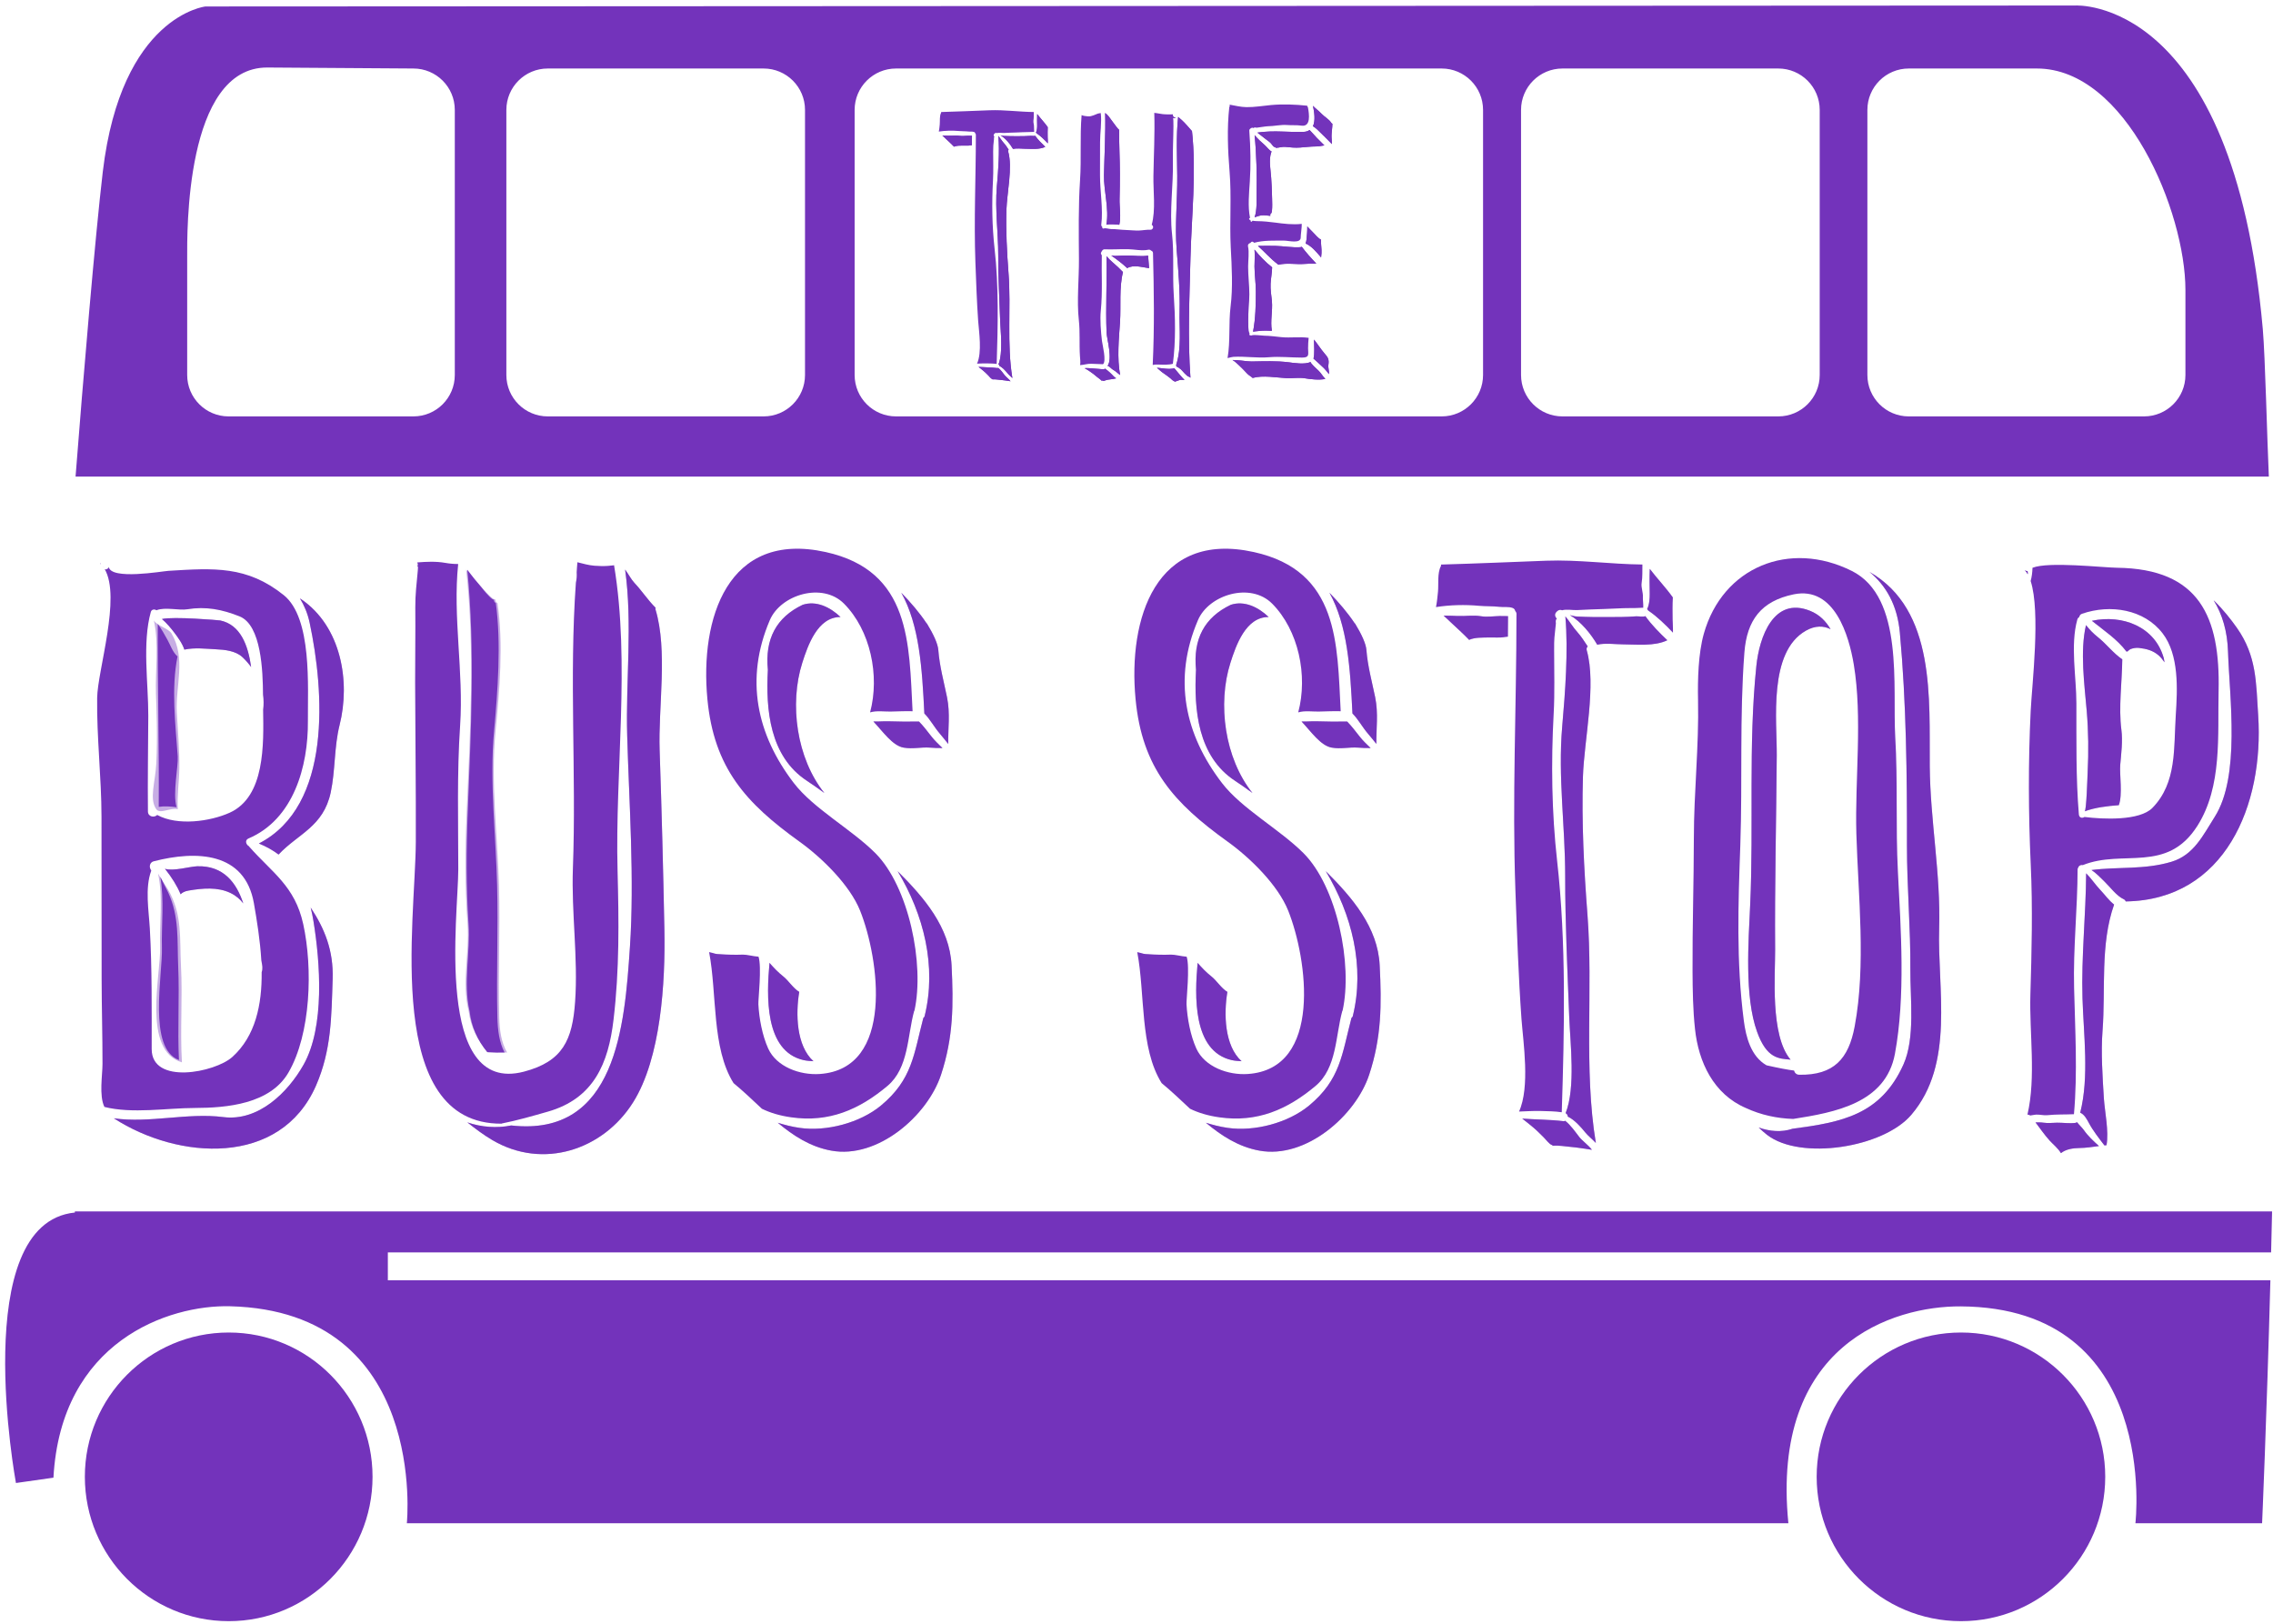 <?xml version="1.0" encoding="UTF-8"?>
<svg width="245px" height="175px" viewBox="0 0 245 175" version="1.1" xmlns="http://www.w3.org/2000/svg" xmlns:xlink="http://www.w3.org/1999/xlink">
    <!-- Generator: Sketch 50.2 (55047) - http://www.bohemiancoding.com/sketch -->
    <title>Group</title>
    <desc>Created with Sketch.</desc>
    <defs></defs>
    <g id="Page-1" stroke="none" stroke-width="1" fill="none" fill-rule="evenodd">
        <g id="The-Bus-Stop,-White-Bus-Copy" transform="translate(-107, -65)" fill="#7333BB">
            <g id="Group" transform="translate(107, 65)">
                <path d="M244.719,137.981 C244.317,153.021 243.824,164.168 243.824,164.168 L230.17,164.168 C230.17,164.168 232.91,140.91 211.311,140.796 C204.075,140.758 190.841,144.867 192.764,164.168 L43.853,164.168 C43.853,164.168 46.169,141.331 24.8,140.783 C18.169,140.612 6.569,144.553 5.76,159.258 L1.719,159.832 C1.719,159.832 -3.471,131.833 8.071,130.681 L8.071,130.565 L244.901,130.565 C244.867,132.064 244.833,133.534 244.796,134.981 L41.805,134.981 L41.805,137.981 L244.719,137.981 Z" id="Combined-Shape"></path>
                <path d="M127.278,61.589 C127.271,61.592 127.258,61.596 127.251,61.596 C127.266,61.615 127.283,61.629 127.297,61.651 C127.295,61.629 127.271,61.612 127.278,61.589" id="Fill-5"></path>
                <path d="M127.321,61.209 C127.291,61.195 127.258,61.199 127.228,61.174 C127.262,61.209 127.291,61.251 127.321,61.287 C127.321,61.261 127.316,61.235 127.321,61.209" id="Fill-6"></path>
                <path d="M19.505,104.071 C19.35,101.174 19.689,98.584 18.106,95.859 C17.775,95.299 17.373,94.733 17.034,94.148 C17.598,96.69 17.174,99.551 17.257,102.052 C17.361,105.012 15.276,113.217 19.61,114.496 C19.397,111.011 19.696,107.565 19.505,104.071" id="Fill-8" opacity="0.4"></path>
                <path d="M19.057,76.79 C18.903,73.893 20.076,71.002 18.493,68.277 C18.162,67.716 16.925,67.452 16.586,66.868 C17.15,69.41 16.727,72.271 16.811,74.772 C16.862,76.242 16.994,79.394 16.847,82.31 C16.747,84.255 16.057,86.122 16.847,87.216 C17.255,87.783 18.418,86.996 19.163,87.216 C19.073,85.732 19.314,84.243 19.332,82.766 C19.355,80.773 19.167,78.795 19.057,76.79" id="Fill-9" opacity="0.4"></path>
                <path d="M235.561,40.415 C235.561,42.88 233.564,44.878 231.1,44.878 L205.741,44.878 C203.276,44.878 201.28,42.88 201.28,40.415 L201.28,11.846 C201.28,9.381 203.276,7.384 205.741,7.384 L219.55,7.384 C229.165,7.384 235.561,22.833 235.561,31.258 L235.561,40.415 Z M196.141,40.415 C196.141,42.88 194.142,44.878 191.679,44.878 L168.411,44.878 C165.949,44.878 163.949,42.88 163.949,40.415 L163.949,11.846 C163.949,9.381 165.949,7.384 168.411,7.384 L191.679,7.384 C194.142,7.384 196.141,9.381 196.141,11.846 L196.141,40.415 Z M159.854,40.415 C159.854,42.88 157.858,44.878 155.396,44.878 L96.58,44.878 C94.117,44.878 92.118,42.88 92.118,40.415 L92.118,11.846 C92.118,9.381 94.117,7.384 96.58,7.384 L155.396,7.384 C157.858,7.384 159.854,9.381 159.854,11.846 L159.854,40.415 Z M86.77,40.415 C86.77,42.88 84.771,44.878 82.308,44.878 L59.041,44.878 C56.578,44.878 54.579,42.88 54.579,40.415 L54.579,11.846 C54.579,9.381 56.578,7.384 59.041,7.384 L82.308,7.384 C84.771,7.384 86.77,9.381 86.77,11.846 L86.77,40.415 Z M49.021,40.415 C49.021,42.88 47.025,44.878 44.561,44.878 L24.636,44.878 C22.175,44.878 20.176,42.88 20.176,40.415 L20.176,27.741 C20.176,25.277 19.896,7.213 28.836,7.277 L44.561,7.384 C47.025,7.384 49.021,9.381 49.021,11.846 L49.021,40.415 Z M243.899,35.457 C240.71,-0.531 223.678,0.594 223.678,0.594 L22.146,0.697 C22.146,0.697 13.076,1.69 11.08,18.507 C10.269,25.367 8.944,41.043 8.144,51.366 L244.552,51.366 C244.372,47.581 244.161,38.424 243.899,35.457 Z" id="Fill-10"></path>
                <path d="M40.155,159.161 C40.155,167.756 33.217,174.723 24.656,174.723 C16.088,174.723 9.146,167.756 9.146,159.161 C9.146,150.583 16.088,143.613 24.656,143.613 C33.217,143.613 40.155,150.583 40.155,159.161" id="Fill-11"></path>
                <path d="M226.917,159.161 C226.917,167.756 219.951,174.723 211.373,174.723 C202.779,174.723 195.813,167.756 195.813,159.161 C195.813,150.583 202.779,143.613 211.373,143.613 C219.951,143.613 226.917,150.583 226.917,159.161" id="Fill-12"></path>
                <path d="M18.783,68.177 C19.166,68.684 19.664,69.356 19.87,70.014 C21,69.774 22.117,69.92 23.284,69.978 C24.217,70.019 25.395,70.141 26.122,70.817 C26.473,71.143 26.786,71.508 27.068,71.887 C26.745,69.542 25.922,67.332 23.74,66.871 C23.569,66.837 18.674,66.427 17.453,66.715 C17.957,67.143 18.397,67.674 18.783,68.177" id="Fill-14" opacity="0.4"></path>
                <path d="M32.722,114.749 C31.044,117.724 27.875,120.875 24.079,120.396 C20.193,119.898 16.116,121.08 12.271,120.526 C19.211,125.015 30.213,125.778 34.057,117.013 C35.732,113.179 35.719,109.576 35.856,105.515 C35.958,102.444 34.988,100.081 33.486,97.811 C33.607,98.291 33.711,98.782 33.791,99.298 C34.516,103.744 35.026,110.652 32.722,114.749" id="Fill-15" opacity="0.4"></path>
                <path d="M21.259,93.363 C20.427,93.391 18.674,93.925 17.781,93.633 C18.534,94.584 19.086,95.473 19.469,96.382 C19.644,96.195 19.911,96.051 20.338,95.98 C21.812,95.731 23.45,95.573 24.836,96.239 C25.459,96.541 25.887,96.928 26.222,97.367 C25.495,95.135 24.085,93.276 21.259,93.363" id="Fill-16" opacity="0.4"></path>
                <path d="M27.903,90.908 C28.699,91.236 29.409,91.629 30.025,92.098 C32.144,89.842 34.851,89.111 35.646,85.411 C36.151,83.046 36.013,80.481 36.602,78.15 C37.788,73.449 36.781,67.518 32.455,64.574 C32.413,64.545 32.373,64.519 32.33,64.493 C32.786,65.243 33.158,66.093 33.376,67.114 C34.943,74.47 35.829,86.839 27.903,90.908" id="Fill-17" opacity="0.4"></path>
                <path d="M11.277,61.325 C11.324,61.351 11.366,61.383 11.42,61.366 C11.456,61.349 11.496,61.336 11.529,61.325 C11.628,61.286 11.731,61.195 11.722,61.08 C11.895,62.549 17.497,61.563 18.15,61.523 C23.055,61.221 26.614,60.965 30.577,64.134 C33.669,66.609 33.158,74.053 33.188,77.705 C33.23,82.623 31.627,88.313 26.786,90.367 C26.357,90.545 26.514,91.044 26.847,91.212 C26.856,91.226 26.856,91.245 26.867,91.256 C29.33,94.049 31.788,95.492 32.685,99.599 C33.727,104.341 33.512,111.411 31.098,115.583 C29.117,119.004 24.427,119.401 21.021,119.413 C17.94,119.42 14.252,120.056 11.254,119.301 C10.661,118.083 11.048,115.863 11.048,114.663 C11.051,111.616 10.959,108.566 10.955,105.513 C10.949,99.683 10.946,93.857 10.94,88.026 C10.935,83.757 10.417,79.477 10.472,75.224 C10.51,72.264 13.076,64.37 11.277,61.325 Z M10.879,60.737 C10.875,60.764 10.879,60.79 10.879,60.819 C10.848,60.781 10.82,60.737 10.787,60.703 C10.817,60.729 10.848,60.723 10.879,60.737 Z M11.174,61.121 C11.167,61.145 11.19,61.161 11.194,61.182 C11.18,61.161 11.159,61.15 11.146,61.128 C11.153,61.126 11.167,61.125 11.174,61.121 Z M32.455,64.574 C36.781,67.518 37.788,73.449 36.602,78.15 C36.013,80.481 36.151,83.046 35.646,85.411 C34.851,89.111 32.144,89.842 30.025,92.098 C29.409,91.629 28.699,91.236 27.903,90.908 C35.829,86.839 34.943,74.47 33.376,67.114 C33.158,66.093 32.786,65.243 32.33,64.493 C32.373,64.519 32.413,64.545 32.455,64.574 Z M35.856,105.515 C35.719,109.576 35.732,113.179 34.057,117.013 C30.213,125.778 19.211,125.015 12.271,120.526 C16.116,121.08 20.193,119.898 24.079,120.396 C27.875,120.875 31.044,117.724 32.722,114.749 C35.026,110.652 34.516,103.744 33.791,99.298 C33.711,98.782 33.607,98.291 33.486,97.811 C34.988,100.081 35.958,102.444 35.856,105.515 Z M24.836,96.239 C23.45,95.573 21.812,95.731 20.338,95.98 C19.911,96.051 19.644,96.195 19.469,96.382 C19.086,95.473 18.534,94.584 17.781,93.633 C18.674,93.925 20.427,93.391 21.259,93.363 C24.085,93.276 25.495,95.135 26.222,97.367 C25.887,96.928 25.459,96.541 24.836,96.239 Z M17.453,102.171 C17.388,99.745 17.719,96.969 17.28,94.503 C17.543,95.07 17.858,95.619 18.116,96.163 C19.352,98.806 19.086,101.318 19.207,104.129 C19.356,107.518 19.123,110.863 19.289,114.243 C15.909,113.003 17.534,105.043 17.453,102.171 Z M16.221,93.67 C16.25,93.727 16.28,93.779 16.306,93.835 C15.604,95.707 16.041,98.162 16.149,100.069 C16.393,104.39 16.347,108.737 16.35,113.064 C16.353,116.958 23.171,115.587 25.031,113.926 C27.545,111.672 28.24,108.253 28.204,104.779 C28.338,104.378 28.272,104.061 28.167,103.508 C28.038,101.324 27.687,99.186 27.367,97.346 C26.39,91.799 21.147,91.649 16.566,92.827 C16.188,92.922 16.056,93.344 16.221,93.67 Z M18.049,68.953 C18.393,69.57 18.597,70.278 19.136,70.749 C18.438,74.156 18.916,78.098 19.157,81.526 C19.233,82.566 18.598,85.508 19.03,86.994 C18.382,86.916 17.678,86.864 17.109,86.962 C17.158,80.391 16.979,73.811 17.004,67.243 C17.408,67.779 17.748,68.414 18.049,68.953 Z M23.74,66.871 C25.922,67.332 26.745,69.542 27.068,71.887 C26.786,71.508 26.473,71.143 26.122,70.817 C25.395,70.141 24.217,70.019 23.284,69.978 C22.117,69.92 21,69.774 19.87,70.014 C19.664,69.356 19.166,68.684 18.783,68.177 C18.397,67.674 17.957,67.143 17.453,66.715 C18.674,66.427 23.569,66.837 23.74,66.871 Z M16.945,87.833 C19.138,89.037 22.658,88.537 24.76,87.589 C28.578,85.857 28.42,80.224 28.36,76.485 C28.436,75.942 28.425,75.404 28.348,74.877 C28.333,72.346 28.173,67.374 25.825,66.433 C23.94,65.679 22.184,65.339 20.193,65.665 C19.301,65.815 17.785,65.398 16.859,65.773 C16.668,65.63 16.341,65.664 16.26,65.946 C15.32,69.266 15.995,73.683 15.984,77.133 C15.967,80.574 15.911,84.004 15.945,87.457 C15.951,88.038 16.633,88.151 16.945,87.833 Z" id="Fill-20"></path>
                <path d="M204.78,68.183 C205.478,75.739 205.559,83.575 205.545,91.161 C205.543,95.613 205.944,100.069 205.912,104.503 C205.889,107.592 206.453,111.871 205.163,114.737 C202.723,120.146 198.56,120.946 193.215,121.652 C192.034,122.049 190.781,121.948 189.562,121.521 C189.869,121.807 190.175,122.087 190.485,122.324 C194.089,125.085 202.978,123.698 206.006,120.16 C210.735,114.635 208.813,106.6 209.016,100.05 C209.198,94.209 208.048,88.411 208.002,82.578 C207.94,75.34 208.674,65.733 201.51,61.639 C203.295,63.111 204.51,65.22 204.78,68.183" id="Fill-21" opacity="0.4"></path>
                <path d="M193,114.203 C190.777,111.603 191.355,104.963 191.337,102.375 C191.284,95.396 191.462,88.411 191.512,81.429 C191.542,77.69 190.572,70.29 194.651,67.972 C195.652,67.402 196.573,67.43 197.313,67.814 C196.81,66.956 196.122,66.238 195.086,65.825 C191.169,64.26 189.627,68.664 189.311,71.783 C188.434,80.279 189.037,88.969 188.647,97.5 C188.465,101.503 188.018,107.421 189.391,111.205 C190.436,114.115 191.744,114.091 193,114.203" id="Fill-22" opacity="0.4"></path>
                <path d="M199.602,61.534 C205.278,64.372 203.972,74.073 204.283,79.401 C204.569,84.22 204.321,89.087 204.569,93.925 C204.887,100.233 205.402,107.347 204.246,113.592 C203.251,118.903 197.768,119.892 193.286,120.595 C191.518,120.536 189.813,120.169 188.19,119.42 C184.692,117.924 183.079,114.465 182.7,110.907 C182.476,108.855 182.445,106.735 182.434,104.671 C182.411,99.91 182.569,95.125 182.576,90.348 C182.576,85.377 183.133,80.43 183.027,75.455 C182.98,73.228 183.055,70.433 183.646,68.316 C185.672,61.102 192.898,58.181 199.602,61.534 Z M208.002,82.578 C208.048,88.411 209.198,94.209 209.016,100.05 C208.813,106.6 210.735,114.635 206.006,120.16 C202.978,123.698 194.089,125.085 190.485,122.324 C190.175,122.087 189.869,121.807 189.562,121.521 C190.781,121.948 192.034,122.049 193.215,121.652 C198.56,120.946 202.723,120.146 205.163,114.737 C206.453,111.871 205.889,107.592 205.912,104.503 C205.944,100.069 205.543,95.613 205.545,91.161 C205.559,83.575 205.478,75.739 204.78,68.183 C204.51,65.22 203.295,63.111 201.51,61.639 C208.674,65.733 207.94,75.34 208.002,82.578 Z M188.647,97.5 C189.037,88.969 188.434,80.279 189.311,71.783 C189.627,68.664 191.169,64.26 195.086,65.825 C196.122,66.238 196.81,66.956 197.313,67.814 C196.573,67.43 195.652,67.402 194.651,67.972 C190.572,70.29 191.542,77.69 191.512,81.429 C191.462,88.411 191.284,95.396 191.337,102.375 C191.355,104.963 190.777,111.603 193,114.203 C191.744,114.091 190.436,114.115 189.391,111.205 C188.018,107.421 188.465,101.503 188.647,97.5 Z M193.377,115.379 C193.439,115.621 193.622,115.829 193.949,115.832 C197.648,115.882 199.253,114.146 199.911,110.611 C201.144,104.023 200.291,96.531 200.092,89.874 C199.925,84.031 200.77,77.352 199.813,71.61 C199.297,68.525 197.748,63.149 193.34,64.055 C189.826,64.779 188.29,66.845 188.023,70.33 C187.495,77.239 187.823,84.143 187.585,91.046 C187.358,97.457 187.134,103.62 187.961,110.003 C188.188,111.747 188.717,113.848 190.411,114.815 C191.708,115.108 192.696,115.296 193.377,115.379 Z" id="Fill-25"></path>
                <path d="M225.478,66.908 C226.765,67.945 228.217,68.902 229.2,70.218 C229.242,70.212 229.28,70.206 229.324,70.211 C229.431,70.109 229.536,70.006 229.635,69.962 C229.886,69.857 230.263,69.795 230.543,69.829 C231.36,69.922 232.054,70.099 232.685,70.644 C232.931,70.861 233.12,71.121 233.307,71.38 C233.272,71.238 233.267,71.081 233.231,70.946 C232.29,67.529 228.755,66.2 225.478,66.908" id="Fill-26" opacity="0.4"></path>
                <path d="M218.548,61.563 C218.441,61.553 218.336,61.533 218.237,61.438 C218.358,61.563 218.47,61.713 218.572,61.884 C218.555,61.781 218.555,61.67 218.548,61.563" id="Fill-27"></path>
                <path d="M238.72,88.037 C237.476,89.987 236.481,92.15 234.062,92.877 C231.146,93.758 228.322,93.394 225.438,93.77 C225.941,94.1 226.376,94.565 226.79,94.964 C227.409,95.554 228.13,96.562 228.92,96.92 C229.041,96.973 229.088,97.058 229.131,97.152 C239.842,96.994 244.042,86.741 243.402,77.095 C243.172,73.531 243.237,70.707 241.123,67.689 C240.504,66.806 239.618,65.67 238.601,64.697 C239.538,66.203 240.085,68.042 240.152,70.239 C240.314,75.174 241.499,83.666 238.72,88.037" id="Fill-28" opacity="0.4"></path>
                <path d="M226.134,68.678 C225.618,68.264 225.211,67.846 224.844,67.371 C224.181,70.15 224.683,73.85 224.922,76.626 C225.108,78.806 225.134,81.051 225.021,83.231 C225.003,83.561 224.894,87.524 224.691,87.44 C224.694,87.44 224.694,87.44 224.694,87.444 C225.795,87.029 227.172,86.868 228.378,86.779 C228.808,85.674 228.447,83.466 228.534,82.438 C228.64,81.198 228.817,79.877 228.656,78.643 C228.345,76.242 228.724,73.531 228.755,71.061 C227.778,70.398 227.061,69.418 226.134,68.678" id="Fill-29" opacity="0.4"></path>
                <path d="M224.617,121.801 C224.442,121.552 224.123,121.26 223.88,120.949 C223.827,120.968 223.773,121.008 223.724,121.005 C223.724,121.008 223.728,121.01 223.728,121.018 C223.044,121.105 222.412,120.993 221.723,120.999 C221.244,121.005 220.749,121.074 220.265,120.999 C220.028,120.959 219.717,120.965 219.399,120.965 C219.907,121.627 220.37,122.317 220.937,122.939 C221.256,123.293 221.85,123.769 222.143,124.282 C222.687,123.843 223.447,123.742 224.139,123.728 C224.844,123.722 225.543,123.607 226.243,123.517 C225.655,122.989 225.043,122.417 224.617,121.801" id="Fill-31" opacity="0.4"></path>
                <path d="M226.364,95.888 C225.863,95.362 225.396,94.655 224.859,94.121 C224.832,98.612 224.331,103.072 224.465,107.574 C224.58,111.466 225.201,116.074 224.219,119.924 C224.663,120.089 224.965,120.676 225.161,121.043 C225.605,121.87 226.243,122.681 226.83,123.448 C226.905,123.442 226.979,123.424 227.055,123.424 C227.327,121.923 226.862,119.793 226.771,118.387 C226.626,116.038 226.445,113.431 226.626,111.088 C226.968,106.624 226.357,101.775 227.872,97.49 C227.303,97.047 226.827,96.37 226.364,95.888" id="Fill-32" opacity="0.4"></path>
                <path d="M239.137,74.462 C239.024,79.232 239.55,84.751 236.854,89.001 C233.559,94.192 228.817,91.497 224.505,93.237 C224.287,93.193 224.073,93.291 223.995,93.528 C223.989,93.546 223.977,93.558 223.974,93.577 C223.97,93.608 223.938,93.62 223.938,93.658 C223.933,97.936 223.454,102.176 223.561,106.467 C223.666,110.951 223.948,115.605 223.545,120.085 C222.59,120.129 221.646,120.089 220.69,120.19 C220.283,120.234 219.86,120.106 219.452,120.129 C219.375,120.129 219.083,120.19 218.818,120.227 C218.813,120.221 218.813,120.212 218.803,120.206 C218.803,120.21 218.8,120.212 218.8,120.212 C218.728,120.146 218.629,120.134 218.532,120.129 C219.475,116.093 218.728,111.308 218.849,107.202 C218.989,102.538 219.107,97.842 218.887,93.18 C218.635,87.7 218.612,82.109 218.881,76.634 C219.02,73.759 219.966,65.958 218.878,62.619 C219.005,62.155 219.063,61.677 219.077,61.195 C220.793,60.499 226.644,61.171 228.191,61.19 C237.077,61.3 239.323,66.494 239.137,74.462 Z M241.123,67.689 C243.237,70.707 243.172,73.531 243.402,77.095 C244.042,86.741 239.842,96.994 229.131,97.152 C229.088,97.058 229.041,96.973 228.92,96.92 C228.13,96.562 227.409,95.554 226.79,94.964 C226.376,94.565 225.941,94.1 225.438,93.77 C228.322,93.394 231.146,93.758 234.062,92.877 C236.481,92.15 237.476,89.987 238.72,88.037 C241.499,83.666 240.314,75.174 240.152,70.239 C240.085,68.042 239.538,66.203 238.601,64.697 C239.618,65.67 240.504,66.806 241.123,67.689 Z M226.626,111.088 C226.445,113.431 226.626,116.038 226.771,118.387 C226.862,119.793 227.327,121.923 227.055,123.424 C226.979,123.424 226.905,123.442 226.83,123.448 C226.243,122.681 225.605,121.87 225.161,121.043 C224.965,120.676 224.663,120.089 224.219,119.924 C225.201,116.074 224.58,111.466 224.465,107.574 C224.331,103.072 224.832,98.612 224.859,94.121 C225.396,94.655 225.863,95.362 226.364,95.888 C226.827,96.37 227.303,97.047 227.872,97.49 C226.357,101.775 226.968,106.624 226.626,111.088 Z M224.139,123.728 C223.447,123.742 222.687,123.843 222.143,124.282 C221.85,123.769 221.256,123.293 220.937,122.939 C220.37,122.317 219.907,121.627 219.399,120.965 C219.717,120.965 220.028,120.959 220.265,120.999 C220.749,121.074 221.244,121.005 221.723,120.999 C222.412,120.993 223.044,121.105 223.728,121.018 C223.728,121.01 223.724,121.008 223.724,121.005 C223.773,121.008 223.827,120.968 223.88,120.949 C224.123,121.26 224.442,121.552 224.617,121.801 C225.043,122.417 225.655,122.989 226.243,123.517 C225.543,123.607 224.844,123.722 224.139,123.728 Z M218.548,61.563 C218.555,61.67 218.555,61.781 218.572,61.884 C218.47,61.713 218.358,61.563 218.237,61.438 C218.336,61.533 218.441,61.553 218.548,61.563 Z M233.231,70.946 C233.267,71.081 233.272,71.238 233.307,71.38 C233.12,71.121 232.931,70.861 232.685,70.644 C232.054,70.099 231.36,69.922 230.543,69.829 C230.263,69.795 229.886,69.857 229.635,69.962 C229.536,70.006 229.431,70.109 229.324,70.211 C229.28,70.206 229.242,70.212 229.2,70.218 C228.217,68.902 226.765,67.945 225.478,66.908 C228.755,66.2 232.29,67.529 233.231,70.946 Z M228.656,78.643 C228.817,79.877 228.64,81.198 228.534,82.438 C228.447,83.466 228.808,85.674 228.378,86.779 C227.172,86.868 225.795,87.029 224.694,87.444 C224.694,87.44 224.694,87.44 224.691,87.44 C224.894,87.524 225.003,83.561 225.021,83.231 C225.134,81.051 225.108,78.806 224.922,76.626 C224.683,73.85 224.181,70.15 224.844,67.371 C225.211,67.846 225.618,68.264 226.134,68.678 C227.061,69.418 227.778,70.398 228.755,71.061 C228.724,73.531 228.345,76.242 228.656,78.643 Z M224.417,66.148 C224.229,66.212 224.15,66.35 224.113,66.5 C224.023,66.561 223.944,66.64 223.911,66.764 C223.134,69.537 223.809,72.941 223.809,75.801 C223.821,79.731 223.746,83.853 224.075,87.773 C224.11,88.164 224.461,88.205 224.679,88.049 C226.65,88.299 230.627,88.488 232.007,87.066 C234.655,84.349 234.286,80.606 234.522,77.031 C234.699,74.282 234.89,70.584 233.104,68.263 C231.115,65.666 227.465,65.095 224.417,66.148 Z" id="Fill-34"></path>
                <path d="M96.753,93.891 C99.564,98.558 100.994,104.161 99.657,109.532 C99.636,109.62 99.567,109.651 99.524,109.711 C98.489,113.64 98.345,116.341 94.947,119.159 C92.692,121.02 89.074,121.978 86.188,121.558 C85.324,121.433 84.557,121.232 83.832,121.005 C85.518,122.411 87.342,123.598 89.59,124.008 C94.59,124.935 99.978,120.254 101.432,115.826 C102.763,111.793 102.778,108.286 102.567,104.042 C102.362,99.931 99.605,96.736 96.753,93.891" id="Fill-35" opacity="0.4"></path>
                <path d="M101.305,79.072 C101.616,79.434 101.908,79.809 102.206,80.178 C102.185,78.525 102.431,76.888 102.079,75.154 C101.734,73.463 101.268,71.783 101.138,70.054 C101.088,69.379 100.606,68.342 99.913,67.206 C99.899,67.195 99.881,67.191 99.869,67.174 C99.11,66.029 98.162,64.927 97.145,63.879 C99.098,67.369 99.394,72.002 99.632,76.893 C100.266,77.531 100.708,78.389 101.305,79.072" id="Fill-36" opacity="0.4"></path>
                <path d="M86.609,114.253 C86.995,114.34 87.333,114.351 87.681,114.374 C85.831,112.711 85.75,109.274 86.148,106.902 C85.487,106.51 84.995,105.678 84.401,105.214 C83.856,104.782 83.391,104.292 82.943,103.775 C82.619,107.288 82.389,113.289 86.609,114.253" id="Fill-38" opacity="0.4"></path>
                <path d="M99.06,77.766 C97.953,77.779 96.822,77.779 95.709,77.738 C95.254,77.724 94.682,77.779 94.142,77.762 C95.158,78.831 96.2,80.371 97.396,80.576 C98.376,80.75 99.271,80.506 100.235,80.576 C100.677,80.606 101.138,80.635 101.585,80.62 C101.174,80.22 100.752,79.823 100.412,79.391 C100.021,78.896 99.545,78.258 99.06,77.766" id="Fill-39" opacity="0.4"></path>
                <path d="M86.522,65.18 C83.683,66.529 82.433,68.867 82.766,72.189 C82.529,76.479 82.967,81.526 86.972,84.148 C87.579,84.547 88.216,84.998 88.856,85.466 C85.862,81.733 85.061,75.866 86.48,71.424 C87.072,69.568 88.128,66.5 90.573,66.5 C90.585,66.5 90.591,66.503 90.601,66.503 C89.463,65.412 87.973,64.712 86.522,65.18" id="Fill-40" opacity="0.4"></path>
                <path d="M101.432,115.826 C99.978,120.254 94.59,124.935 89.59,124.008 C87.342,123.598 85.518,122.411 83.832,121.005 C84.557,121.232 85.324,121.433 86.188,121.558 C89.074,121.978 92.692,121.02 94.947,119.159 C98.345,116.341 98.489,113.64 99.524,109.711 C99.567,109.651 99.636,109.62 99.657,109.532 C100.994,104.161 99.564,98.558 96.753,93.891 C99.605,96.736 102.362,99.931 102.567,104.042 C102.778,108.286 102.763,111.793 101.432,115.826 Z M79.066,116.733 C76.693,112.947 77.297,107.104 76.433,102.613 C76.653,102.671 76.924,102.724 76.97,102.746 C77.16,102.832 77.406,102.817 77.602,102.832 C78.426,102.897 79.25,102.917 80.076,102.885 C80.512,102.876 81.165,103.066 81.761,103.109 C82.122,104.222 81.718,107.715 81.743,108.233 C81.826,109.766 82.162,111.588 82.8,113.003 C83.701,114.987 86.232,115.893 88.347,115.751 C96.467,115.21 94.761,103.297 92.711,98.156 C91.592,95.365 88.555,92.414 86.183,90.716 C80.393,86.558 76.951,82.78 76.246,75.326 C75.432,66.7 78.397,57.159 89,59.497 C98.195,61.523 97.982,69.392 98.364,76.654 C97.575,76.631 96.791,76.673 95.982,76.69 C95.335,76.701 94.469,76.57 93.785,76.779 C94.845,72.792 93.818,67.924 90.971,65.058 C88.648,62.718 84.152,64.085 82.977,66.836 C80.263,73.184 81.557,79.158 85.561,84.387 C87.675,87.149 91.801,89.388 94.354,91.949 C97.963,95.56 99.67,103.93 98.566,108.923 C98.557,108.942 98.538,108.948 98.532,108.966 C97.798,111.64 97.959,115.1 95.66,117.035 C92.606,119.6 89.342,121.005 85.281,120.421 C84.046,120.247 83.009,119.929 82.122,119.497 C81.115,118.552 80.114,117.597 79.066,116.733 Z M82.943,103.775 C83.391,104.292 83.856,104.782 84.401,105.214 C84.995,105.678 85.487,106.51 86.148,106.902 C85.75,109.274 85.831,112.711 87.681,114.374 C87.333,114.351 86.995,114.34 86.609,114.253 C82.389,113.289 82.619,107.288 82.943,103.775 Z M99.869,67.174 C99.881,67.191 99.899,67.195 99.913,67.206 C100.606,68.342 101.088,69.379 101.138,70.054 C101.268,71.783 101.734,73.463 102.079,75.154 C102.431,76.888 102.185,78.525 102.206,80.178 C101.908,79.809 101.616,79.434 101.305,79.072 C100.708,78.389 100.266,77.531 99.632,76.893 C99.394,72.002 99.098,67.369 97.145,63.879 C98.162,64.927 99.11,66.029 99.869,67.174 Z M100.235,80.576 C99.271,80.506 98.376,80.75 97.396,80.576 C96.2,80.371 95.158,78.831 94.142,77.762 C94.682,77.779 95.254,77.724 95.709,77.738 C96.822,77.779 97.953,77.779 99.06,77.766 C99.545,78.258 100.021,78.896 100.412,79.391 C100.752,79.823 101.174,80.22 101.585,80.62 C101.138,80.635 100.677,80.606 100.235,80.576 Z M90.573,66.5 C88.128,66.5 87.072,69.568 86.48,71.424 C85.061,75.866 85.862,81.733 88.856,85.466 C88.216,84.998 87.579,84.547 86.972,84.148 C82.967,81.526 82.529,76.479 82.766,72.189 C82.433,68.867 83.683,66.529 86.522,65.18 C87.973,64.712 89.463,65.412 90.601,66.503 C90.591,66.503 90.585,66.5 90.573,66.5 Z" id="Fill-41"></path>
                <path d="M142.901,93.891 C145.709,98.558 147.139,104.161 145.809,109.532 C145.784,109.62 145.715,109.651 145.671,109.711 C144.636,113.64 144.495,116.341 141.095,119.159 C138.838,121.02 135.225,121.978 132.333,121.558 C131.468,121.433 130.704,121.232 129.979,121.005 C131.662,122.411 133.49,123.598 135.734,124.008 C140.734,124.935 146.126,120.254 147.58,115.826 C148.911,111.793 148.93,108.286 148.712,104.042 C148.514,99.931 145.752,96.736 142.901,93.891" id="Fill-42" opacity="0.4"></path>
                <path d="M147.449,79.072 C147.764,79.434 148.057,79.809 148.354,80.178 C148.333,78.525 148.581,76.888 148.228,75.154 C147.879,73.463 147.415,71.783 147.282,70.054 C147.232,69.379 146.754,68.342 146.061,67.206 C146.045,67.195 146.026,67.191 146.017,67.174 C145.254,66.029 144.31,64.927 143.293,63.879 C145.242,67.369 145.54,72.002 145.776,76.893 C146.412,77.531 146.855,78.389 147.449,79.072" id="Fill-43" opacity="0.4"></path>
                <path d="M132.757,114.253 C133.142,114.34 133.478,114.351 133.829,114.374 C131.979,112.711 131.898,109.274 132.296,106.902 C131.631,106.51 131.146,105.678 130.548,105.214 C130.001,104.782 129.536,104.292 129.088,103.775 C128.768,107.288 128.537,113.289 132.757,114.253" id="Fill-45" opacity="0.4"></path>
                <path d="M145.208,77.766 C144.104,77.779 142.966,77.779 141.856,77.738 C141.402,77.724 140.827,77.779 140.292,77.762 C141.307,78.831 142.344,80.371 143.545,80.576 C144.524,80.75 145.423,80.506 146.384,80.576 C146.827,80.606 147.282,80.635 147.735,80.62 C147.319,80.22 146.899,79.823 146.561,79.391 C146.168,78.896 145.693,78.258 145.208,77.766" id="Fill-46" opacity="0.4"></path>
                <path d="M132.669,65.18 C129.833,66.529 128.583,68.867 128.914,72.189 C128.677,76.479 129.113,81.526 133.116,84.148 C133.727,84.547 134.363,84.998 135,85.466 C132.01,81.733 131.208,75.866 132.628,71.424 C133.22,69.568 134.273,66.5 136.72,66.5 C136.729,66.5 136.735,66.503 136.749,66.503 C135.61,65.412 134.125,64.712 132.669,65.18" id="Fill-47" opacity="0.4"></path>
                <path d="M147.58,115.826 C146.126,120.254 140.734,124.935 135.734,124.008 C133.49,123.598 131.662,122.411 129.979,121.005 C130.704,121.232 131.468,121.433 132.333,121.558 C135.225,121.978 138.838,121.02 141.095,119.159 C144.495,116.341 144.636,113.64 145.671,109.711 C145.715,109.651 145.784,109.62 145.809,109.532 C147.139,104.161 145.709,98.558 142.901,93.891 C145.752,96.736 148.514,99.931 148.712,104.042 C148.93,108.286 148.911,111.793 147.58,115.826 Z M125.21,116.733 C122.838,112.947 123.441,107.104 122.58,102.613 C122.801,102.671 123.068,102.724 123.118,102.746 C123.305,102.832 123.554,102.817 123.746,102.832 C124.574,102.897 125.394,102.917 126.222,102.885 C126.656,102.876 127.313,103.066 127.907,103.109 C128.27,104.222 127.863,107.715 127.891,108.233 C127.974,109.766 128.31,111.588 128.948,113.003 C129.849,114.987 132.38,115.893 134.491,115.751 C142.615,115.21 140.909,103.297 138.855,98.156 C137.743,95.365 134.703,92.414 132.331,90.716 C126.539,86.558 123.099,82.78 122.397,75.326 C121.58,66.7 124.542,57.159 135.145,59.497 C144.341,61.523 144.13,69.392 144.509,76.654 C143.722,76.631 142.936,76.673 142.13,76.69 C141.479,76.701 140.615,76.57 139.932,76.779 C140.992,72.792 139.964,67.924 137.121,65.058 C134.795,62.718 130.3,64.085 129.125,66.836 C126.408,73.184 127.701,79.158 131.712,84.387 C133.825,87.149 137.945,89.388 140.501,91.949 C144.11,95.56 145.817,103.93 144.714,108.923 C144.704,108.942 144.686,108.948 144.68,108.966 C143.946,111.64 144.104,115.1 141.804,117.035 C138.75,119.6 135.489,121.005 131.426,120.421 C130.194,120.247 129.156,119.929 128.27,119.497 C127.259,118.552 126.259,117.597 125.21,116.733 Z M129.088,103.775 C129.536,104.292 130.001,104.782 130.548,105.214 C131.146,105.678 131.631,106.51 132.296,106.902 C131.898,109.274 131.979,112.711 133.829,114.374 C133.478,114.351 133.142,114.34 132.757,114.253 C128.537,113.289 128.768,107.288 129.088,103.775 Z M146.017,67.174 C146.026,67.191 146.045,67.195 146.061,67.206 C146.754,68.342 147.232,69.379 147.282,70.054 C147.415,71.783 147.879,73.463 148.228,75.154 C148.581,76.888 148.333,78.525 148.354,80.178 C148.057,79.809 147.764,79.434 147.449,79.072 C146.855,78.389 146.412,77.531 145.776,76.893 C145.54,72.002 145.242,67.369 143.293,63.879 C144.31,64.927 145.254,66.029 146.017,67.174 Z M146.384,80.576 C145.423,80.506 144.524,80.75 143.545,80.576 C142.344,80.371 141.307,78.831 140.292,77.762 C140.827,77.779 141.402,77.724 141.856,77.738 C142.966,77.779 144.104,77.779 145.208,77.766 C145.693,78.258 146.168,78.896 146.561,79.391 C146.899,79.823 147.319,80.22 147.735,80.62 C147.282,80.635 146.827,80.606 146.384,80.576 Z M136.72,66.5 C134.273,66.5 133.22,69.568 132.628,71.424 C131.208,75.866 132.01,81.733 135,85.466 C134.363,84.998 133.727,84.547 133.116,84.148 C129.113,81.526 128.677,76.479 128.914,72.189 C128.583,68.867 129.833,66.529 132.669,65.18 C134.125,64.712 135.61,65.412 136.749,66.503 C136.735,66.503 136.729,66.5 136.72,66.5 Z" id="Fill-48"></path>
                <path d="M176.313,66.427 C175.338,66.505 174.303,66.503 173.323,66.505 C172.217,66.513 171.128,66.505 170.021,66.448 C169.751,66.438 169.483,66.364 169.213,66.293 C170.426,67.008 171.489,68.335 172.161,69.483 C173.053,69.281 174.076,69.443 174.952,69.446 C176.423,69.452 178.332,69.674 179.716,69.003 C178.88,68.208 178.027,67.353 177.353,66.409 C177.03,66.514 176.647,66.402 176.313,66.427" id="Fill-50" opacity="0.4"></path>
                <path d="M180.324,68.181 C180.334,67.628 180.284,66.993 180.282,66.782 C180.272,65.991 180.257,65.171 180.307,64.386 C179.541,63.315 178.624,62.361 177.825,61.312 C177.787,62.214 177.801,63.118 177.819,64.008 C177.825,64.487 177.781,65.16 177.539,65.652 C177.589,65.695 177.626,65.738 177.658,65.799 C178.63,66.459 179.51,67.321 180.324,68.181" id="Fill-51" opacity="0.4"></path>
                <path d="M177.102,65.533 C177.107,65.531 177.116,65.531 177.122,65.529 C177.122,65.523 177.122,65.519 177.122,65.518 C177.116,65.519 177.104,65.529 177.102,65.533" id="Fill-52"></path>
                <path d="M171.11,98.608 C170.73,93.686 170.469,88.605 170.622,83.675 C170.749,79.757 172.096,73.82 171.029,70.083 C170.979,69.901 171.041,69.769 171.132,69.664 C170.78,69.136 170.444,68.596 170.027,68.133 C169.552,67.614 169.182,66.966 168.725,66.428 C169.051,70.171 168.707,74.61 168.383,78.335 C167.92,83.713 168.709,89.051 168.707,94.417 C168.703,99.484 168.951,104.62 169.146,109.689 C169.251,112.449 169.848,117.21 168.753,119.973 C168.903,120.048 168.979,120.184 168.989,120.346 C169.704,120.673 170.429,121.497 170.86,122.034 C171.172,122.421 171.633,122.778 172.011,123.181 C170.681,115.148 171.731,106.704 171.11,98.608" id="Fill-53" opacity="0.4"></path>
                <path d="M162.243,68.646 C162.354,68.629 162.441,68.614 162.528,68.614 C162.532,67.879 162.545,67.141 162.545,66.404 C162.255,66.399 161.819,66.388 161.652,66.393 C160.993,66.409 160.274,66.522 159.625,66.414 C158.786,66.273 157.964,66.427 157.125,66.388 C156.615,66.364 156.104,66.35 155.599,66.35 C155.868,66.578 156.118,66.831 156.379,67.075 C157.038,67.694 157.71,68.295 158.337,68.945 C158.344,68.951 158.341,68.957 158.344,68.966 C158.975,68.679 159.749,68.729 160.421,68.704 C161.023,68.682 161.646,68.764 162.243,68.646" id="Fill-54" opacity="0.4"></path>
                <path d="M170.215,122.528 C169.859,122.065 169.257,121.205 168.697,120.79 C168.647,120.806 168.609,120.849 168.544,120.838 C167.062,120.657 165.561,120.669 164.074,120.557 C164.476,120.862 164.869,121.185 165.246,121.497 C165.657,121.833 166.014,122.217 166.393,122.582 C166.596,122.778 166.996,123.325 167.28,123.406 C167.322,123.424 167.345,123.456 167.376,123.48 C168.001,123.43 168.673,123.554 169.263,123.604 C170.046,123.673 170.811,123.805 171.589,123.921 C171.228,123.43 170.519,122.929 170.215,122.528" id="Fill-55" opacity="0.4"></path>
                <path d="M158.337,68.945 C157.71,68.295 157.038,67.694 156.379,67.075 C156.118,66.831 155.868,66.578 155.599,66.35 C156.104,66.35 156.615,66.364 157.125,66.388 C157.964,66.427 158.786,66.273 159.625,66.414 C160.274,66.522 160.993,66.409 161.652,66.393 C161.819,66.388 162.255,66.399 162.545,66.404 C162.545,67.141 162.532,67.879 162.528,68.614 C162.441,68.614 162.354,68.629 162.243,68.646 C161.646,68.764 161.023,68.682 160.421,68.704 C159.749,68.729 158.975,68.679 158.344,68.966 C158.341,68.957 158.344,68.951 158.337,68.945 Z M154.781,65.429 C154.887,64.879 154.948,64.322 154.998,63.757 C155.073,62.959 154.912,61.763 155.304,61.026 C155.34,60.962 155.321,60.909 155.321,60.846 C159.108,60.737 162.883,60.575 166.67,60.431 C170.084,60.302 173.59,60.805 177.03,60.841 C177.017,61.508 177.054,62.175 176.949,62.828 C176.874,63.321 177.122,63.856 177.082,64.374 C177.066,64.618 177.144,65.103 177.122,65.495 C177.104,65.494 177.082,65.494 176.992,65.502 C176.55,65.535 176.103,65.538 175.664,65.538 C174.76,65.534 173.87,65.614 172.97,65.634 C171.986,65.652 171.004,65.71 170.021,65.752 C169.512,65.779 168.884,65.635 168.377,65.773 C168.212,65.702 168.01,65.718 167.845,65.878 C167.823,65.901 167.802,65.923 167.777,65.944 C167.531,66.183 167.614,66.488 167.808,66.668 C167.702,66.759 167.664,66.927 167.705,67.186 C167.543,68.765 167.509,68.717 167.516,70.091 C167.516,72.363 167.591,74.652 167.466,76.916 C167.18,82.172 167.251,87.562 167.839,92.794 C168.83,101.58 168.623,111.018 168.337,119.874 C167.578,119.761 166.825,119.761 166.055,119.737 C165.265,119.717 164.509,119.774 163.732,119.799 C164.935,117.159 164.184,112.337 163.996,109.825 C163.669,105.243 163.518,100.606 163.343,96.018 C162.983,86.109 163.455,76.217 163.455,66.31 C163.455,66.31 163.455,66.31 163.458,66.306 C163.458,66.262 163.458,66.217 163.458,66.171 C163.458,66.034 163.399,65.934 163.325,65.861 C163.294,65.721 163.219,65.592 163.051,65.529 C162.634,65.362 162.094,65.463 161.652,65.408 C160.915,65.318 160.156,65.362 159.42,65.292 C157.908,65.152 156.285,65.194 154.781,65.429 Z M177.102,65.533 C177.104,65.529 177.116,65.519 177.122,65.518 C177.122,65.519 177.122,65.523 177.122,65.529 C177.116,65.531 177.107,65.531 177.102,65.533 Z M177.353,66.409 C178.027,67.353 178.88,68.208 179.716,69.003 C178.332,69.674 176.423,69.452 174.952,69.446 C174.076,69.443 173.053,69.281 172.161,69.483 C171.489,68.335 170.426,67.008 169.213,66.293 C169.483,66.364 169.751,66.438 170.021,66.448 C171.128,66.505 172.217,66.513 173.323,66.505 C174.303,66.503 175.338,66.505 176.313,66.427 C176.647,66.402 177.03,66.514 177.353,66.409 Z M177.819,64.008 C177.801,63.118 177.787,62.214 177.825,61.312 C178.624,62.361 179.541,63.315 180.307,64.386 C180.257,65.171 180.272,65.991 180.282,66.782 C180.284,66.993 180.334,67.628 180.324,68.181 C179.51,67.321 178.63,66.459 177.658,65.799 C177.626,65.738 177.589,65.695 177.539,65.652 C177.781,65.16 177.825,64.487 177.819,64.008 Z M172.011,123.181 C171.633,122.778 171.172,122.421 170.86,122.034 C170.429,121.497 169.704,120.673 168.989,120.346 C168.979,120.184 168.903,120.048 168.753,119.973 C169.848,117.21 169.251,112.449 169.146,109.689 C168.951,104.62 168.703,99.484 168.707,94.417 C168.709,89.051 167.92,83.713 168.383,78.335 C168.707,74.61 169.051,70.171 168.725,66.428 C169.182,66.966 169.552,67.614 170.027,68.133 C170.444,68.596 170.78,69.136 171.132,69.664 C171.041,69.769 170.979,69.901 171.029,70.083 C172.096,73.82 170.749,79.757 170.622,83.675 C170.469,88.605 170.73,93.686 171.11,98.608 C171.731,106.704 170.681,115.148 172.011,123.181 Z M169.263,123.604 C168.673,123.554 168.001,123.43 167.376,123.48 C167.345,123.456 167.322,123.424 167.28,123.406 C166.996,123.325 166.596,122.778 166.393,122.582 C166.014,122.217 165.657,121.833 165.246,121.497 C164.869,121.185 164.476,120.862 164.074,120.557 C165.561,120.669 167.062,120.657 168.544,120.838 C168.609,120.849 168.647,120.806 168.697,120.79 C169.257,121.205 169.859,122.065 170.215,122.528 C170.519,122.929 171.228,123.43 171.589,123.921 C170.811,123.805 170.046,123.673 169.263,123.604 Z" id="Fill-56"></path>
                <path d="M68.238,118.809 C71.244,114.032 71.722,105.889 71.613,100.187 C71.486,93.733 71.321,87.317 71.1,80.861 C70.942,76.231 71.996,70.091 70.65,65.669 C70.627,65.604 70.668,65.567 70.668,65.507 C69.829,64.674 69.188,63.674 68.38,62.819 C68.029,62.444 67.733,61.859 67.379,61.383 C68.196,67.211 67.435,73.419 67.603,79.278 C67.814,86.655 68.396,94.709 67.898,102.077 C67.329,110.549 66.427,122.569 55.098,121.298 C53.568,121.608 51.906,121.491 50.374,120.965 C51.235,121.652 52.116,122.311 53.057,122.868 C58.509,126.091 65.009,123.946 68.238,118.809" id="Fill-57" opacity="0.4"></path>
                <path d="M50.523,109.002 C50.734,110.633 51.434,112.101 52.609,113.398 C53.342,113.438 54.013,113.45 54.656,113.431 C54.03,112.349 53.845,111.038 53.812,109.632 C53.689,104.882 53.914,100.124 53.783,95.386 C53.625,89.987 52.876,84.228 53.412,78.832 C53.845,74.511 54.278,69.328 53.625,65.008 C53.468,64.913 53.359,64.77 53.402,64.568 C53.343,64.865 52.334,63.771 52.252,63.672 C51.875,63.232 51.473,62.814 51.086,62.384 C50.798,62.065 50.535,61.728 50.25,61.402 C51.188,69.982 50.68,78.895 50.304,87.498 C50.13,91.487 50.105,95.6 50.397,99.578 C50.625,102.68 49.738,105.921 50.523,109.002" id="Fill-58" opacity="0.4"></path>
                <path d="M53.057,122.868 C52.116,122.311 51.235,121.652 50.374,120.965 C51.906,121.491 53.568,121.608 55.098,121.298 C66.427,122.569 67.329,110.549 67.898,102.077 C68.396,94.709 67.814,86.655 67.603,79.278 C67.435,73.419 68.196,67.211 67.379,61.383 C67.733,61.859 68.029,62.444 68.38,62.819 C69.188,63.674 69.829,64.674 70.668,65.507 C70.668,65.567 70.627,65.604 70.65,65.669 C71.996,70.091 70.942,76.231 71.1,80.861 C71.321,87.317 71.486,93.733 71.613,100.187 C71.722,105.889 71.244,114.032 68.238,118.809 C65.009,123.946 58.509,126.091 53.057,122.868 Z M44.819,90.729 C44.841,85 44.76,79.284 44.745,73.557 C44.74,70.855 44.789,68.159 44.764,65.455 C44.753,64.131 44.905,62.86 45.029,61.534 C45.075,61.052 45.05,60.994 44.979,61.065 C45.021,60.97 45.056,60.862 45.013,60.727 C44.999,60.691 44.984,60.652 44.975,60.615 C45.979,60.537 46.984,60.487 47.986,60.663 C48.428,60.741 48.91,60.79 49.386,60.786 C48.791,66.498 49.986,72.412 49.597,78.164 C49.247,83.345 49.397,88.51 49.397,93.701 C49.397,98.573 46.772,118.033 56.465,115.5 C60.67,114.401 61.702,112.075 61.988,107.96 C62.324,103.258 61.577,98.352 61.751,93.589 C62.131,83.352 61.341,73.015 62.074,62.786 C62.162,62.412 62.18,62.051 62.156,61.681 C62.184,61.32 62.199,60.955 62.237,60.596 C62.833,60.746 63.434,60.919 64.058,60.971 C64.55,61.009 65.053,61.024 65.545,60.988 C65.7,60.98 65.955,60.94 66.194,60.922 C66.2,60.929 66.191,60.93 66.191,60.936 C67.944,71.473 66.285,83.153 66.565,93.8 C66.705,99.266 66.776,104.484 66.129,109.918 C65.576,114.606 64.002,118.394 59.053,119.808 C57.418,120.275 55.754,120.757 54.093,121.084 C54.078,121.086 54.101,121.098 54.093,121.105 C41.304,121.211 44.783,99.292 44.819,90.729 Z M50.418,87.498 C50.758,78.895 51.224,69.982 50.369,61.402 C50.63,61.728 50.87,62.065 51.131,62.384 C51.482,62.814 51.851,63.232 52.192,63.672 C52.269,63.771 53.188,64.865 53.238,64.568 C53.202,64.77 53.301,64.913 53.445,65.008 C54.04,69.328 53.646,74.511 53.25,78.832 C52.764,84.228 53.445,89.987 53.584,95.386 C53.706,100.124 53.503,104.882 53.612,109.632 C53.646,111.038 53.815,112.349 54.387,113.431 C53.799,113.45 53.186,113.438 52.518,113.398 C51.449,112.101 50.811,110.633 50.618,109.002 C49.903,105.921 50.709,102.68 50.503,99.578 C50.236,95.6 50.258,91.487 50.418,87.498 Z" id="Fill-60"></path>
                <path d="M142.407,14.372 C142.799,14.748 143.178,15.138 143.56,15.527 C143.569,15.214 143.514,14.876 143.523,14.594 C143.532,14.198 143.613,13.755 143.616,13.334 C143.575,13.315 143.532,13.301 143.501,13.252 C143.246,12.833 142.761,12.6 142.438,12.254 C142.14,11.934 141.8,11.706 141.521,11.406 C141.673,12.107 141.798,13.009 141.518,13.604 C141.854,13.802 142.121,14.094 142.407,14.372" id="Fill-62"></path>
                <path d="M137.103,20.995 C137.09,20.378 137.054,19.758 137.016,19.143 C136.96,18.264 136.724,17.241 137.034,16.388 C137.04,16.369 137.06,16.355 137.071,16.339 C136.77,16.174 136.543,15.826 136.295,15.615 C135.915,15.294 135.554,14.945 135.231,14.566 C135.439,16.664 135.486,18.837 135.442,20.938 C135.431,21.45 135.511,22.674 135.228,23.415 C135.548,23.32 135.871,23.177 136.213,23.199 C136.456,23.211 136.692,23.237 136.931,23.265 C136.898,23.174 136.91,23.051 137.01,22.992 C137.202,22.869 137.103,21.242 137.103,20.995" id="Fill-64"></path>
                <path d="M135.219,26.9 C135.277,27.494 135.219,28.179 135.219,28.722 C135.225,29.62 135.365,30.522 135.365,31.424 C135.368,32.829 135.331,34.358 135.063,35.745 C135.237,35.705 135.431,35.706 135.648,35.678 C136.132,35.615 136.612,35.623 137.094,35.65 C136.904,34.613 137.19,33.513 137.097,32.463 C137.04,31.842 136.919,31.201 136.954,30.574 C136.99,29.989 137.103,29.397 137.121,28.812 C136.425,28.273 135.778,27.596 135.219,26.9" id="Fill-65"></path>
                <path d="M138.896,39.046 C137.598,38.882 136.22,38.94 134.908,38.962 C134.428,38.968 133.521,38.789 132.849,38.8 C133.104,38.957 133.335,39.166 133.527,39.351 C133.823,39.643 134.134,39.926 134.407,40.241 C134.591,40.45 134.82,40.541 135.02,40.733 C136.132,40.418 137.612,40.702 138.688,40.756 C139.311,40.785 140.006,40.665 140.622,40.766 C141.207,40.863 142.151,40.987 142.854,40.84 C142.584,40.566 142.385,40.194 142.107,39.937 C141.835,39.689 141.561,39.439 141.328,39.148 C141.293,39.106 141.281,39.057 141.257,39.011 C140.655,39.32 139.449,39.113 138.896,39.046" id="Fill-66"></path>
                <path d="M142.397,27.747 C142.413,27.58 142.432,27.416 142.441,27.283 C142.473,26.794 142.357,26.316 142.394,25.832 C142.08,25.687 141.788,25.301 141.593,25.114 C141.356,24.885 141.145,24.64 140.909,24.406 C140.915,24.874 140.868,25.369 140.83,25.782 C140.814,25.951 140.778,26.104 140.723,26.243 C141.39,26.526 141.915,27.185 142.397,27.747" id="Fill-67"></path>
                <path d="M137.501,26.502 C136.866,26.485 136.226,26.492 135.586,26.504 C136.32,27.15 136.954,27.907 137.743,28.485 C137.737,28.489 137.73,28.497 137.725,28.501 C137.753,28.515 137.777,28.512 137.799,28.53 C138.72,28.309 139.689,28.518 140.615,28.445 C140.985,28.412 141.325,28.412 141.694,28.417 C141.77,28.417 141.825,28.413 141.879,28.406 C141.328,27.833 140.79,27.231 140.317,26.599 C140.258,26.616 140.212,26.639 140.137,26.643 C139.248,26.696 138.387,26.526 137.501,26.502" id="Fill-68"></path>
                <path d="M143.246,40.324 C143.283,40.003 143.141,39.634 143.184,39.328 C143.277,38.691 143.128,38.515 142.739,38.061 C142.354,37.608 142.016,37.073 141.633,36.599 C141.636,37.197 141.72,38.178 141.577,38.649 C141.909,38.919 142.221,39.243 142.531,39.517 C142.811,39.761 143.022,40.044 143.246,40.324" id="Fill-69"></path>
                <path d="M138.141,14.178 C137.383,14.148 136.313,14.161 135.529,14.292 C135.828,14.525 136.126,14.76 136.425,14.992 C136.614,15.138 136.841,15.277 137,15.459 C137.06,15.525 137.271,15.83 137.346,15.837 C137.433,15.842 137.491,15.885 137.538,15.935 C137.864,15.922 138.216,15.797 138.545,15.832 C139.105,15.89 139.603,15.943 140.162,15.899 C140.715,15.859 141.269,15.785 141.821,15.785 C142.14,15.783 142.444,15.723 142.749,15.67 C142.473,15.4 142.195,15.129 141.929,14.851 C141.673,14.585 141.424,14.278 141.157,14.013 C140.989,14.123 140.79,14.207 140.517,14.211 C139.751,14.232 138.905,14.207 138.141,14.178" id="Fill-70"></path>
                <path d="M132.659,26.666 C132.521,23.94 132.757,21.202 132.532,18.487 C132.346,16.227 132.246,13.817 132.501,11.554 C132.557,11.474 132.563,11.376 132.536,11.279 C133.148,11.384 133.708,11.537 134.355,11.547 C135.225,11.56 136.136,11.4 137.004,11.321 C138.303,11.205 139.608,11.258 140.896,11.392 C140.909,11.454 140.93,11.514 140.977,11.56 C141.122,12.33 141.309,13.693 140.273,13.54 C139.761,13.463 139.263,13.519 138.744,13.475 C138.051,13.419 137.339,13.604 136.645,13.608 C136.462,13.608 135.439,13.774 135.427,13.767 C135.325,13.727 135.187,13.712 135.106,13.812 C135.066,13.758 135,13.75 134.923,13.786 C134.845,13.783 134.802,13.824 134.771,13.874 C134.703,13.913 134.653,13.976 134.659,14.08 C134.795,15.877 134.833,17.793 134.714,19.59 C134.637,20.743 134.485,22.303 134.739,23.488 C134.739,23.488 134.739,23.488 134.737,23.488 C134.631,23.484 134.597,23.633 134.687,23.683 C134.722,23.7 134.752,23.7 134.78,23.713 C134.789,23.753 134.793,23.804 134.805,23.845 C134.818,23.885 134.87,23.92 134.914,23.89 C134.951,23.863 134.973,23.821 135.007,23.785 C135.169,23.819 135.331,23.83 135.521,23.834 C136.164,23.838 136.798,23.904 137.438,23.989 C138.371,24.114 139.354,24.236 140.292,24.129 C140.299,24.129 140.308,24.127 140.313,24.127 C140.33,24.457 140.192,25.367 140.202,25.552 C140.242,26.31 138.905,25.932 138.421,25.933 C137.346,25.942 136.235,25.874 135.181,26.166 C135.145,26.138 135.106,26.104 135.069,26.074 C134.964,25.998 134.839,26.077 134.789,26.184 C134.625,26.21 134.476,26.351 134.522,26.564 C134.659,27.175 134.534,28.09 134.532,28.722 C134.528,29.719 134.665,30.715 134.665,31.705 C134.665,32.659 134.522,33.593 134.551,34.549 C134.563,34.946 134.501,35.559 134.693,35.961 C134.609,36.064 134.712,36.188 134.833,36.15 C134.876,36.168 134.914,36.164 134.951,36.132 C135.287,36.062 135.978,36.174 136.257,36.178 C136.885,36.188 137.513,36.277 138.141,36.339 C139.1,36.432 140.101,36.272 141.057,36.411 C141.021,36.786 140.989,37.152 140.995,37.533 C141.005,38.218 141.166,38.536 140.354,38.539 C139.157,38.544 137.974,38.399 136.773,38.501 C135.514,38.61 134.209,38.387 132.943,38.459 C132.899,38.463 132.523,38.529 132.325,38.591 C132.317,38.591 132.315,38.59 132.315,38.59 C132.632,36.764 132.415,34.853 132.644,33.01 C132.899,30.987 132.769,28.709 132.659,26.666 Z M136.931,23.265 C136.692,23.237 136.456,23.211 136.213,23.199 C135.871,23.177 135.548,23.32 135.228,23.415 C135.511,22.674 135.431,21.45 135.442,20.938 C135.486,18.837 135.439,16.664 135.231,14.566 C135.554,14.945 135.915,15.294 136.295,15.615 C136.543,15.826 136.77,16.174 137.071,16.339 C137.06,16.355 137.04,16.369 137.034,16.388 C136.724,17.241 136.96,18.264 137.016,19.143 C137.054,19.758 137.09,20.378 137.103,20.995 C137.103,21.242 137.202,22.869 137.01,22.992 C136.91,23.051 136.898,23.174 136.931,23.265 Z M141.929,14.851 C142.195,15.129 142.473,15.4 142.749,15.67 C142.444,15.723 142.14,15.783 141.821,15.785 C141.269,15.785 140.715,15.859 140.162,15.899 C139.603,15.943 139.105,15.89 138.545,15.832 C138.216,15.797 137.864,15.922 137.538,15.935 C137.491,15.885 137.433,15.842 137.346,15.837 C137.271,15.83 137.06,15.525 137,15.459 C136.841,15.277 136.614,15.138 136.425,14.992 C136.126,14.76 135.828,14.525 135.529,14.292 C136.313,14.161 137.383,14.148 138.141,14.178 C138.905,14.207 139.751,14.232 140.517,14.211 C140.79,14.207 140.989,14.123 141.157,14.013 C141.424,14.278 141.673,14.585 141.929,14.851 Z M141.521,11.406 C141.8,11.706 142.14,11.934 142.438,12.254 C142.761,12.6 143.246,12.833 143.501,13.252 C143.532,13.301 143.575,13.315 143.616,13.334 C143.613,13.755 143.532,14.198 143.523,14.594 C143.514,14.876 143.569,15.214 143.56,15.527 C143.178,15.138 142.799,14.748 142.407,14.372 C142.121,14.094 141.854,13.802 141.518,13.604 C141.798,13.009 141.673,12.107 141.521,11.406 Z M137.097,32.463 C137.19,33.513 136.904,34.613 137.094,35.65 C136.612,35.623 136.132,35.615 135.648,35.678 C135.431,35.706 135.237,35.705 135.063,35.745 C135.331,34.358 135.368,32.829 135.365,31.424 C135.365,30.522 135.225,29.62 135.219,28.722 C135.219,28.179 135.277,27.494 135.219,26.9 C135.778,27.596 136.425,28.273 137.121,28.812 C137.103,29.397 136.99,29.989 136.954,30.574 C136.919,31.201 137.04,31.842 137.097,32.463 Z M141.879,28.406 C141.825,28.413 141.77,28.417 141.694,28.417 C141.325,28.412 140.985,28.412 140.615,28.445 C139.689,28.518 138.72,28.309 137.799,28.53 C137.777,28.512 137.753,28.515 137.725,28.501 C137.73,28.497 137.737,28.489 137.743,28.485 C136.954,27.907 136.32,27.15 135.586,26.504 C136.226,26.492 136.866,26.485 137.501,26.502 C138.387,26.526 139.248,26.696 140.137,26.643 C140.212,26.639 140.258,26.616 140.317,26.599 C140.79,27.231 141.328,27.833 141.879,28.406 Z M140.83,25.782 C140.868,25.369 140.915,24.874 140.909,24.406 C141.145,24.64 141.356,24.885 141.593,25.114 C141.788,25.301 142.08,25.687 142.394,25.832 C142.357,26.316 142.473,26.794 142.441,27.283 C142.432,27.416 142.413,27.58 142.397,27.747 C141.915,27.185 141.39,26.526 140.723,26.243 C140.778,26.104 140.814,25.951 140.83,25.782 Z M141.328,39.148 C141.561,39.439 141.835,39.689 142.107,39.937 C142.385,40.194 142.584,40.566 142.854,40.84 C142.151,40.987 141.207,40.863 140.622,40.766 C140.006,40.665 139.311,40.785 138.688,40.756 C137.612,40.702 136.132,40.418 135.02,40.733 C134.82,40.541 134.591,40.45 134.407,40.241 C134.134,39.926 133.823,39.643 133.527,39.351 C133.335,39.166 133.104,38.957 132.849,38.8 C133.521,38.789 134.428,38.968 134.908,38.962 C136.22,38.94 137.598,38.882 138.896,39.046 C139.449,39.113 140.655,39.32 141.257,39.011 C141.281,39.057 141.293,39.106 141.328,39.148 Z M141.633,36.599 C142.016,37.073 142.354,37.608 142.739,38.061 C143.128,38.515 143.277,38.691 143.184,39.328 C143.141,39.634 143.283,40.003 143.246,40.324 C143.022,40.044 142.811,39.761 142.531,39.517 C142.221,39.243 141.909,38.919 141.577,38.649 C141.72,38.178 141.636,37.197 141.633,36.599 Z" id="Fill-71"></path>
                <path d="M119.251,24.217 C119.661,24.125 120.221,24.185 120.65,24.222 C120.653,24.215 120.646,24.208 120.65,24.2 C120.849,23.375 120.65,22.278 120.675,21.427 C120.7,20.528 120.709,19.631 120.709,18.732 C120.711,17.154 120.613,15.576 120.631,14.003 C120.4,13.802 120.183,13.439 120.028,13.257 C119.835,13.021 119.68,12.761 119.487,12.524 C119.375,12.385 119.251,12.275 119.121,12.176 C119.182,14.38 119.04,16.669 118.996,18.872 C118.961,20.576 119.57,22.531 119.251,24.217" id="Fill-72"></path>
                <path d="M126.831,26.92 C127.004,29.091 127.204,31.36 127.148,33.54 C127.098,35.421 127.38,37.509 126.775,39.327 C126.796,39.38 126.8,39.431 126.787,39.486 C126.967,39.574 127.135,39.672 127.291,39.815 C127.501,40.008 127.888,40.541 128.174,40.612 C128.245,40.63 128.279,40.674 128.314,40.716 C128.006,36.443 128.21,32.073 128.316,27.808 C128.429,23.356 128.969,18.564 128.481,14.134 C128.214,13.833 127.962,13.525 127.68,13.234 C127.496,13.048 127.303,12.862 127.098,12.698 C127.054,12.666 127.023,12.626 126.989,12.591 C126.762,14.648 126.881,16.916 126.893,18.967 C126.914,21.597 126.625,24.311 126.831,26.92" id="Fill-73"></path>
                <path d="M126.576,39.689 C125.966,39.846 125.325,39.681 124.697,39.633 C124.928,39.828 125.145,40.047 125.4,40.215 C125.661,40.388 125.907,40.58 126.159,40.773 C126.268,40.855 126.401,41.042 126.535,41.061 C126.532,41.067 126.526,41.076 126.523,41.083 C126.563,41.092 126.612,41.089 126.65,41.125 C126.65,41.125 126.65,41.13 126.65,41.134 C126.806,41.072 126.971,41.026 127.123,40.966 C127.291,40.902 127.496,40.966 127.676,40.944 C127.542,40.828 127.428,40.689 127.31,40.557 C127.054,40.275 126.825,39.972 126.576,39.689" id="Fill-74"></path>
                <path d="M123.75,27.549 C123.05,27.669 122.254,27.544 121.558,27.535 C121.097,27.527 120.65,27.578 120.189,27.582 C120.115,27.582 119.953,27.562 119.779,27.54 C120.379,27.958 120.957,28.392 121.501,28.898 C122.183,28.492 123.134,28.815 123.858,28.9 C123.821,28.451 123.784,28.003 123.75,27.549" id="Fill-76"></path>
                <path d="M119.269,27.611 C119.332,30.37 119.161,33.107 119.276,35.862 C119.301,36.509 119.941,38.66 119.384,39.431 C119.428,39.446 119.474,39.455 119.512,39.482 C119.683,39.591 119.829,39.775 120.003,39.868 C120.268,40.011 120.488,40.253 120.744,40.417 C120.376,38.648 120.609,36.417 120.725,34.679 C120.836,32.936 120.615,31.026 121.042,29.322 C120.681,28.944 120.317,28.603 119.919,28.266 C119.674,28.056 119.462,27.843 119.269,27.611" id="Fill-77"></path>
                <path d="M119.102,39.73 C119.061,39.774 119.002,39.804 118.921,39.799 C118.38,39.769 117.852,39.706 117.311,39.675 C117.162,39.666 117.031,39.675 116.906,39.683 C117.121,39.796 117.323,39.923 117.513,40.058 C117.746,40.227 118.01,40.407 118.218,40.602 C118.324,40.697 118.785,41.012 118.731,41.037 C118.804,40.999 118.884,41.012 118.946,41.061 C119.163,40.981 119.378,40.913 119.618,40.894 C119.87,40.872 120.093,40.827 120.314,40.771 C120.214,40.712 120.122,40.65 120.047,40.57 C119.782,40.284 119.447,39.959 119.102,39.73" id="Fill-78"></path>
                <path d="M126.445,12.691 C126.42,12.528 126.398,12.62 126.445,12.691" id="Fill-79"></path>
                <path d="M121.501,28.898 C120.957,28.392 120.379,27.958 119.779,27.54 C119.953,27.562 120.115,27.582 120.189,27.582 C120.65,27.578 121.097,27.527 121.558,27.535 C122.254,27.544 123.05,27.669 123.75,27.549 C123.784,28.003 123.821,28.451 123.858,28.9 C123.134,28.815 122.183,28.492 121.501,28.898 Z M120.725,34.679 C120.609,36.417 120.376,38.648 120.744,40.417 C120.488,40.253 120.268,40.011 120.003,39.868 C119.829,39.775 119.683,39.591 119.512,39.482 C119.474,39.455 119.428,39.446 119.384,39.431 C119.941,38.66 119.301,36.509 119.276,35.862 C119.161,33.107 119.332,30.37 119.269,27.611 C119.462,27.843 119.674,28.056 119.919,28.266 C120.317,28.603 120.681,28.944 121.042,29.322 C120.615,31.026 120.836,32.936 120.725,34.679 Z M119.618,40.894 C119.378,40.913 119.163,40.981 118.946,41.061 C118.884,41.012 118.804,40.999 118.731,41.037 C118.785,41.012 118.324,40.697 118.218,40.602 C118.01,40.407 117.746,40.227 117.513,40.058 C117.323,39.923 117.121,39.796 116.906,39.683 C117.031,39.675 117.162,39.666 117.311,39.675 C117.852,39.706 118.38,39.769 118.921,39.799 C119.002,39.804 119.061,39.774 119.102,39.73 C119.447,39.959 119.782,40.284 120.047,40.57 C120.122,40.65 120.214,40.712 120.314,40.771 C120.093,40.827 119.87,40.872 119.618,40.894 Z M116.403,38.361 C116.318,37.067 116.428,35.775 116.284,34.492 C116.055,32.405 116.309,30.05 116.297,27.945 C116.278,25.12 116.229,22.254 116.415,19.431 C116.57,17.103 116.39,14.719 116.583,12.406 C116.686,12.444 116.791,12.485 116.895,12.496 C117.118,12.524 117.352,12.572 117.578,12.518 C117.78,12.466 118.022,12.383 118.216,12.29 C118.354,12.222 118.504,12.212 118.648,12.185 C118.769,13.192 118.57,14.32 118.573,15.329 C118.579,16.511 118.567,17.691 118.567,18.872 C118.56,20.581 118.921,22.531 118.704,24.213 C118.691,24.327 118.747,24.406 118.815,24.466 C118.775,24.564 118.865,24.676 118.983,24.622 C119.138,24.548 119.568,24.688 119.757,24.687 C120.271,24.677 120.824,24.776 121.343,24.785 C121.825,24.797 122.31,24.864 122.789,24.844 C123.187,24.828 123.579,24.743 123.977,24.761 C124.054,24.772 124.132,24.749 124.203,24.68 L124.207,24.676 C124.355,24.528 124.293,24.313 124.142,24.222 C124.585,22.622 124.293,20.591 124.324,18.96 C124.359,16.721 124.486,14.445 124.418,12.204 C124.418,12.185 124.403,12.182 124.399,12.166 C124.707,12.183 125.016,12.269 125.319,12.299 C125.687,12.34 126.059,12.33 126.43,12.324 C126.37,12.545 126.645,12.774 126.843,12.576 C126.601,12.812 126.495,12.762 126.445,12.691 C126.466,12.812 126.489,13.076 126.482,13.603 C126.476,14.866 126.398,16.111 126.424,17.381 C126.479,19.973 126.047,22.641 126.33,25.213 C126.563,27.312 126.374,29.608 126.514,31.74 C126.678,34.176 126.743,36.779 126.42,39.208 C125.973,39.337 125.375,39.307 124.925,39.293 C124.68,39.287 124.468,39.279 124.272,39.334 C124.263,39.332 124.257,39.327 124.247,39.322 C124.443,35.277 124.38,31.31 124.278,27.265 C124.274,27.134 124.182,27.045 124.076,27.012 C124.026,26.953 123.955,26.91 123.861,26.904 C123.852,26.904 123.846,26.904 123.836,26.903 C123.815,26.901 123.792,26.924 123.768,26.934 C123.771,26.927 123.777,26.92 123.784,26.914 C123.099,27.07 122.257,26.865 121.558,26.856 C120.725,26.842 119.891,26.904 119.061,26.869 C118.952,26.864 118.85,26.932 118.796,27.021 L118.697,27.186 C118.629,27.301 118.673,27.422 118.76,27.499 C118.716,29.493 118.852,31.474 118.654,33.466 C118.554,34.468 118.66,35.765 118.781,36.771 C118.827,37.146 119.284,38.941 118.89,39.254 C118.474,39.239 118.063,39.225 117.644,39.206 C117.217,39.185 116.832,39.332 116.422,39.351 C116.48,39.032 116.424,38.711 116.403,38.361 Z M119.121,12.176 C119.251,12.275 119.375,12.385 119.487,12.524 C119.68,12.761 119.835,13.021 120.028,13.257 C120.183,13.439 120.4,13.802 120.631,14.003 C120.613,15.576 120.711,17.154 120.709,18.732 C120.709,19.631 120.7,20.528 120.675,21.427 C120.65,22.278 120.849,23.375 120.65,24.2 C120.646,24.208 120.653,24.215 120.65,24.222 C120.221,24.185 119.661,24.125 119.251,24.217 C119.57,22.531 118.961,20.576 118.996,18.872 C119.04,16.669 119.182,14.38 119.121,12.176 Z M126.989,12.591 C127.023,12.626 127.054,12.666 127.098,12.698 C127.303,12.862 127.496,13.048 127.68,13.234 C127.962,13.525 128.214,13.833 128.481,14.134 C128.969,18.564 128.429,23.356 128.316,27.808 C128.21,32.073 128.006,36.443 128.314,40.716 C128.279,40.674 128.245,40.63 128.174,40.612 C127.888,40.541 127.501,40.008 127.291,39.815 C127.135,39.672 126.967,39.574 126.787,39.486 C126.8,39.431 126.796,39.38 126.775,39.327 C127.38,37.509 127.098,35.421 127.148,33.54 C127.204,31.36 127.004,29.091 126.831,26.92 C126.625,24.311 126.914,21.597 126.893,18.967 C126.881,16.916 126.762,14.648 126.989,12.591 Z M127.123,40.966 C126.971,41.026 126.806,41.072 126.65,41.134 C126.65,41.13 126.65,41.127 126.65,41.127 C126.612,41.089 126.563,41.092 126.523,41.083 C126.526,41.076 126.532,41.067 126.535,41.061 C126.401,41.042 126.268,40.855 126.159,40.773 C125.907,40.58 125.661,40.388 125.4,40.215 C125.145,40.047 124.928,39.828 124.697,39.633 C125.325,39.681 125.966,39.846 126.576,39.689 C126.825,39.972 127.054,40.275 127.31,40.557 C127.428,40.689 127.542,40.828 127.676,40.944 C127.496,40.966 127.291,40.902 127.123,40.966 Z" id="Fill-80"></path>
                <path d="M111.099,14.641 C110.651,14.679 110.172,14.676 109.724,14.679 C109.215,14.681 108.714,14.679 108.205,14.652 C108.08,14.647 107.959,14.612 107.834,14.58 C108.391,14.908 108.882,15.519 109.19,16.048 C109.6,15.954 110.07,16.029 110.474,16.03 C111.149,16.033 112.029,16.137 112.665,15.827 C112.28,15.463 111.889,15.068 111.578,14.635 C111.428,14.681 111.255,14.631 111.099,14.641" id="Fill-82"></path>
                <path d="M112.945,15.448 C112.951,15.194 112.926,14.902 112.924,14.806 C112.92,14.441 112.915,14.064 112.934,13.703 C112.584,13.211 112.162,12.771 111.795,12.289 C111.776,12.703 111.783,13.119 111.792,13.529 C111.795,13.75 111.776,14.059 111.664,14.284 C111.687,14.305 111.702,14.325 111.718,14.353 C112.166,14.656 112.569,15.053 112.945,15.448" id="Fill-83"></path>
                <path d="M111.459,14.23 C111.466,14.229 111.466,14.229 111.472,14.228 C111.472,14.225 111.472,14.224 111.472,14.224 C111.472,14.224 111.466,14.228 111.459,14.23" id="Fill-84"></path>
                <path d="M108.704,29.444 C108.531,27.181 108.41,24.844 108.481,22.575 C108.541,20.773 109.159,18.044 108.667,16.324 C108.646,16.24 108.673,16.179 108.717,16.132 C108.556,15.887 108.4,15.638 108.207,15.427 C107.99,15.188 107.819,14.89 107.611,14.643 C107.759,16.363 107.598,18.405 107.448,20.119 C107.237,22.593 107.604,25.05 107.598,27.518 C107.598,29.848 107.716,32.211 107.803,34.542 C107.853,35.813 108.126,38.001 107.623,39.273 C107.691,39.308 107.729,39.37 107.729,39.445 C108.059,39.594 108.393,39.973 108.593,40.22 C108.733,40.398 108.944,40.564 109.121,40.747 C108.508,37.052 108.99,33.17 108.704,29.444" id="Fill-85"></path>
                <path d="M104.626,15.664 C104.678,15.654 104.719,15.648 104.757,15.648 C104.763,15.309 104.766,14.971 104.766,14.631 C104.632,14.629 104.433,14.625 104.355,14.625 C104.054,14.635 103.721,14.683 103.422,14.636 C103.038,14.57 102.661,14.641 102.275,14.625 C102.039,14.612 101.803,14.606 101.57,14.606 C101.697,14.711 101.809,14.828 101.927,14.941 C102.231,15.225 102.542,15.5 102.829,15.801 C102.834,15.804 102.832,15.807 102.834,15.809 C103.127,15.678 103.481,15.701 103.789,15.69 C104.065,15.681 104.352,15.719 104.626,15.664" id="Fill-86"></path>
                <path d="M108.295,40.448 C108.132,40.237 107.853,39.84 107.594,39.649 C107.573,39.655 107.554,39.676 107.526,39.672 C106.845,39.588 106.155,39.593 105.471,39.54 C105.654,39.681 105.834,39.832 106.009,39.973 C106.199,40.127 106.361,40.304 106.535,40.473 C106.628,40.562 106.814,40.814 106.945,40.852 C106.964,40.86 106.976,40.875 106.989,40.887 C107.275,40.863 107.586,40.922 107.855,40.944 C108.214,40.975 108.568,41.037 108.925,41.089 C108.76,40.863 108.434,40.633 108.295,40.448" id="Fill-87"></path>
                <path d="M102.829,15.801 C102.542,15.5 102.231,15.225 101.927,14.941 C101.809,14.828 101.697,14.711 101.57,14.606 C101.803,14.606 102.039,14.612 102.275,14.625 C102.661,14.641 103.038,14.57 103.422,14.636 C103.721,14.683 104.054,14.635 104.355,14.625 C104.433,14.625 104.632,14.629 104.766,14.631 C104.766,14.971 104.763,15.309 104.757,15.648 C104.719,15.648 104.678,15.654 104.626,15.664 C104.352,15.719 104.065,15.681 103.789,15.69 C103.481,15.701 103.127,15.678 102.834,15.809 C102.832,15.807 102.834,15.804 102.829,15.801 Z M101.193,14.182 C101.243,13.931 101.271,13.674 101.293,13.414 C101.33,13.048 101.255,12.496 101.436,12.158 C101.451,12.127 101.441,12.104 101.441,12.074 C103.186,12.024 104.92,11.95 106.665,11.884 C108.235,11.824 109.849,12.057 111.428,12.072 C111.422,12.379 111.441,12.685 111.391,12.987 C111.36,13.213 111.472,13.459 111.453,13.698 C111.443,13.811 111.481,14.035 111.472,14.214 C111.466,14.214 111.453,14.214 111.409,14.216 C111.207,14.232 111.002,14.234 110.8,14.234 C110.383,14.232 109.976,14.269 109.563,14.278 C109.109,14.284 108.654,14.313 108.205,14.332 C107.971,14.341 107.682,14.279 107.448,14.341 C107.375,14.308 107.281,14.316 107.206,14.389 C107.194,14.401 107.185,14.409 107.175,14.42 C107.06,14.53 107.1,14.671 107.187,14.752 C107.138,14.795 107.119,14.872 107.138,14.99 C107.066,15.719 107.05,15.695 107.05,16.325 C107.05,17.372 107.088,18.424 107.031,19.468 C106.898,21.885 106.933,24.365 107.2,26.77 C107.66,30.812 107.561,35.155 107.43,39.225 C107.081,39.175 106.737,39.176 106.379,39.166 C106.019,39.156 105.671,39.18 105.312,39.193 C105.867,37.977 105.521,35.76 105.435,34.604 C105.285,32.498 105.216,30.365 105.135,28.255 C104.968,23.696 105.185,19.145 105.185,14.589 L105.185,14.586 C105.185,14.566 105.185,14.546 105.185,14.525 C105.185,14.46 105.16,14.415 105.124,14.382 C105.11,14.318 105.074,14.256 104.999,14.228 C104.807,14.153 104.557,14.199 104.355,14.173 C104.016,14.133 103.668,14.153 103.33,14.118 C102.632,14.057 101.887,14.075 101.193,14.182 Z M111.459,14.23 C111.466,14.228 111.472,14.224 111.472,14.224 C111.472,14.224 111.472,14.225 111.472,14.228 C111.466,14.229 111.466,14.229 111.459,14.23 Z M111.578,14.635 C111.889,15.068 112.28,15.463 112.665,15.827 C112.029,16.137 111.149,16.033 110.474,16.03 C110.07,16.029 109.6,15.954 109.19,16.048 C108.882,15.519 108.391,14.908 107.834,14.58 C107.959,14.612 108.08,14.647 108.205,14.652 C108.714,14.679 109.215,14.681 109.724,14.679 C110.172,14.676 110.651,14.679 111.099,14.641 C111.255,14.631 111.428,14.681 111.578,14.635 Z M111.792,13.529 C111.783,13.119 111.776,12.703 111.795,12.289 C112.162,12.771 112.584,13.211 112.934,13.703 C112.915,14.064 112.92,14.441 112.924,14.806 C112.926,14.902 112.951,15.194 112.945,15.448 C112.569,15.053 112.166,14.656 111.718,14.353 C111.702,14.325 111.687,14.305 111.664,14.284 C111.776,14.059 111.795,13.75 111.792,13.529 Z M109.121,40.747 C108.944,40.564 108.733,40.398 108.593,40.22 C108.393,39.973 108.059,39.594 107.729,39.445 C107.729,39.37 107.691,39.308 107.623,39.273 C108.126,38.001 107.853,35.813 107.803,34.542 C107.716,32.211 107.598,29.848 107.598,27.518 C107.604,25.05 107.237,22.593 107.448,20.119 C107.598,18.405 107.759,16.363 107.611,14.643 C107.819,14.89 107.99,15.188 108.207,15.427 C108.4,15.638 108.556,15.887 108.717,16.132 C108.673,16.179 108.646,16.24 108.667,16.324 C109.159,18.044 108.541,20.773 108.481,22.575 C108.41,24.844 108.531,27.181 108.704,29.444 C108.99,33.17 108.508,37.052 109.121,40.747 Z M107.855,40.944 C107.586,40.922 107.275,40.863 106.989,40.887 C106.976,40.875 106.964,40.86 106.945,40.852 C106.814,40.814 106.628,40.562 106.535,40.473 C106.361,40.304 106.199,40.127 106.009,39.973 C105.834,39.832 105.654,39.681 105.471,39.54 C106.155,39.593 106.845,39.588 107.526,39.672 C107.554,39.676 107.573,39.655 107.594,39.649 C107.853,39.84 108.132,40.237 108.295,40.448 C108.434,40.633 108.76,40.863 108.925,41.089 C108.568,41.037 108.214,40.975 107.855,40.944 Z" id="Fill-88"></path>
            </g>
        </g>
    </g>
</svg>